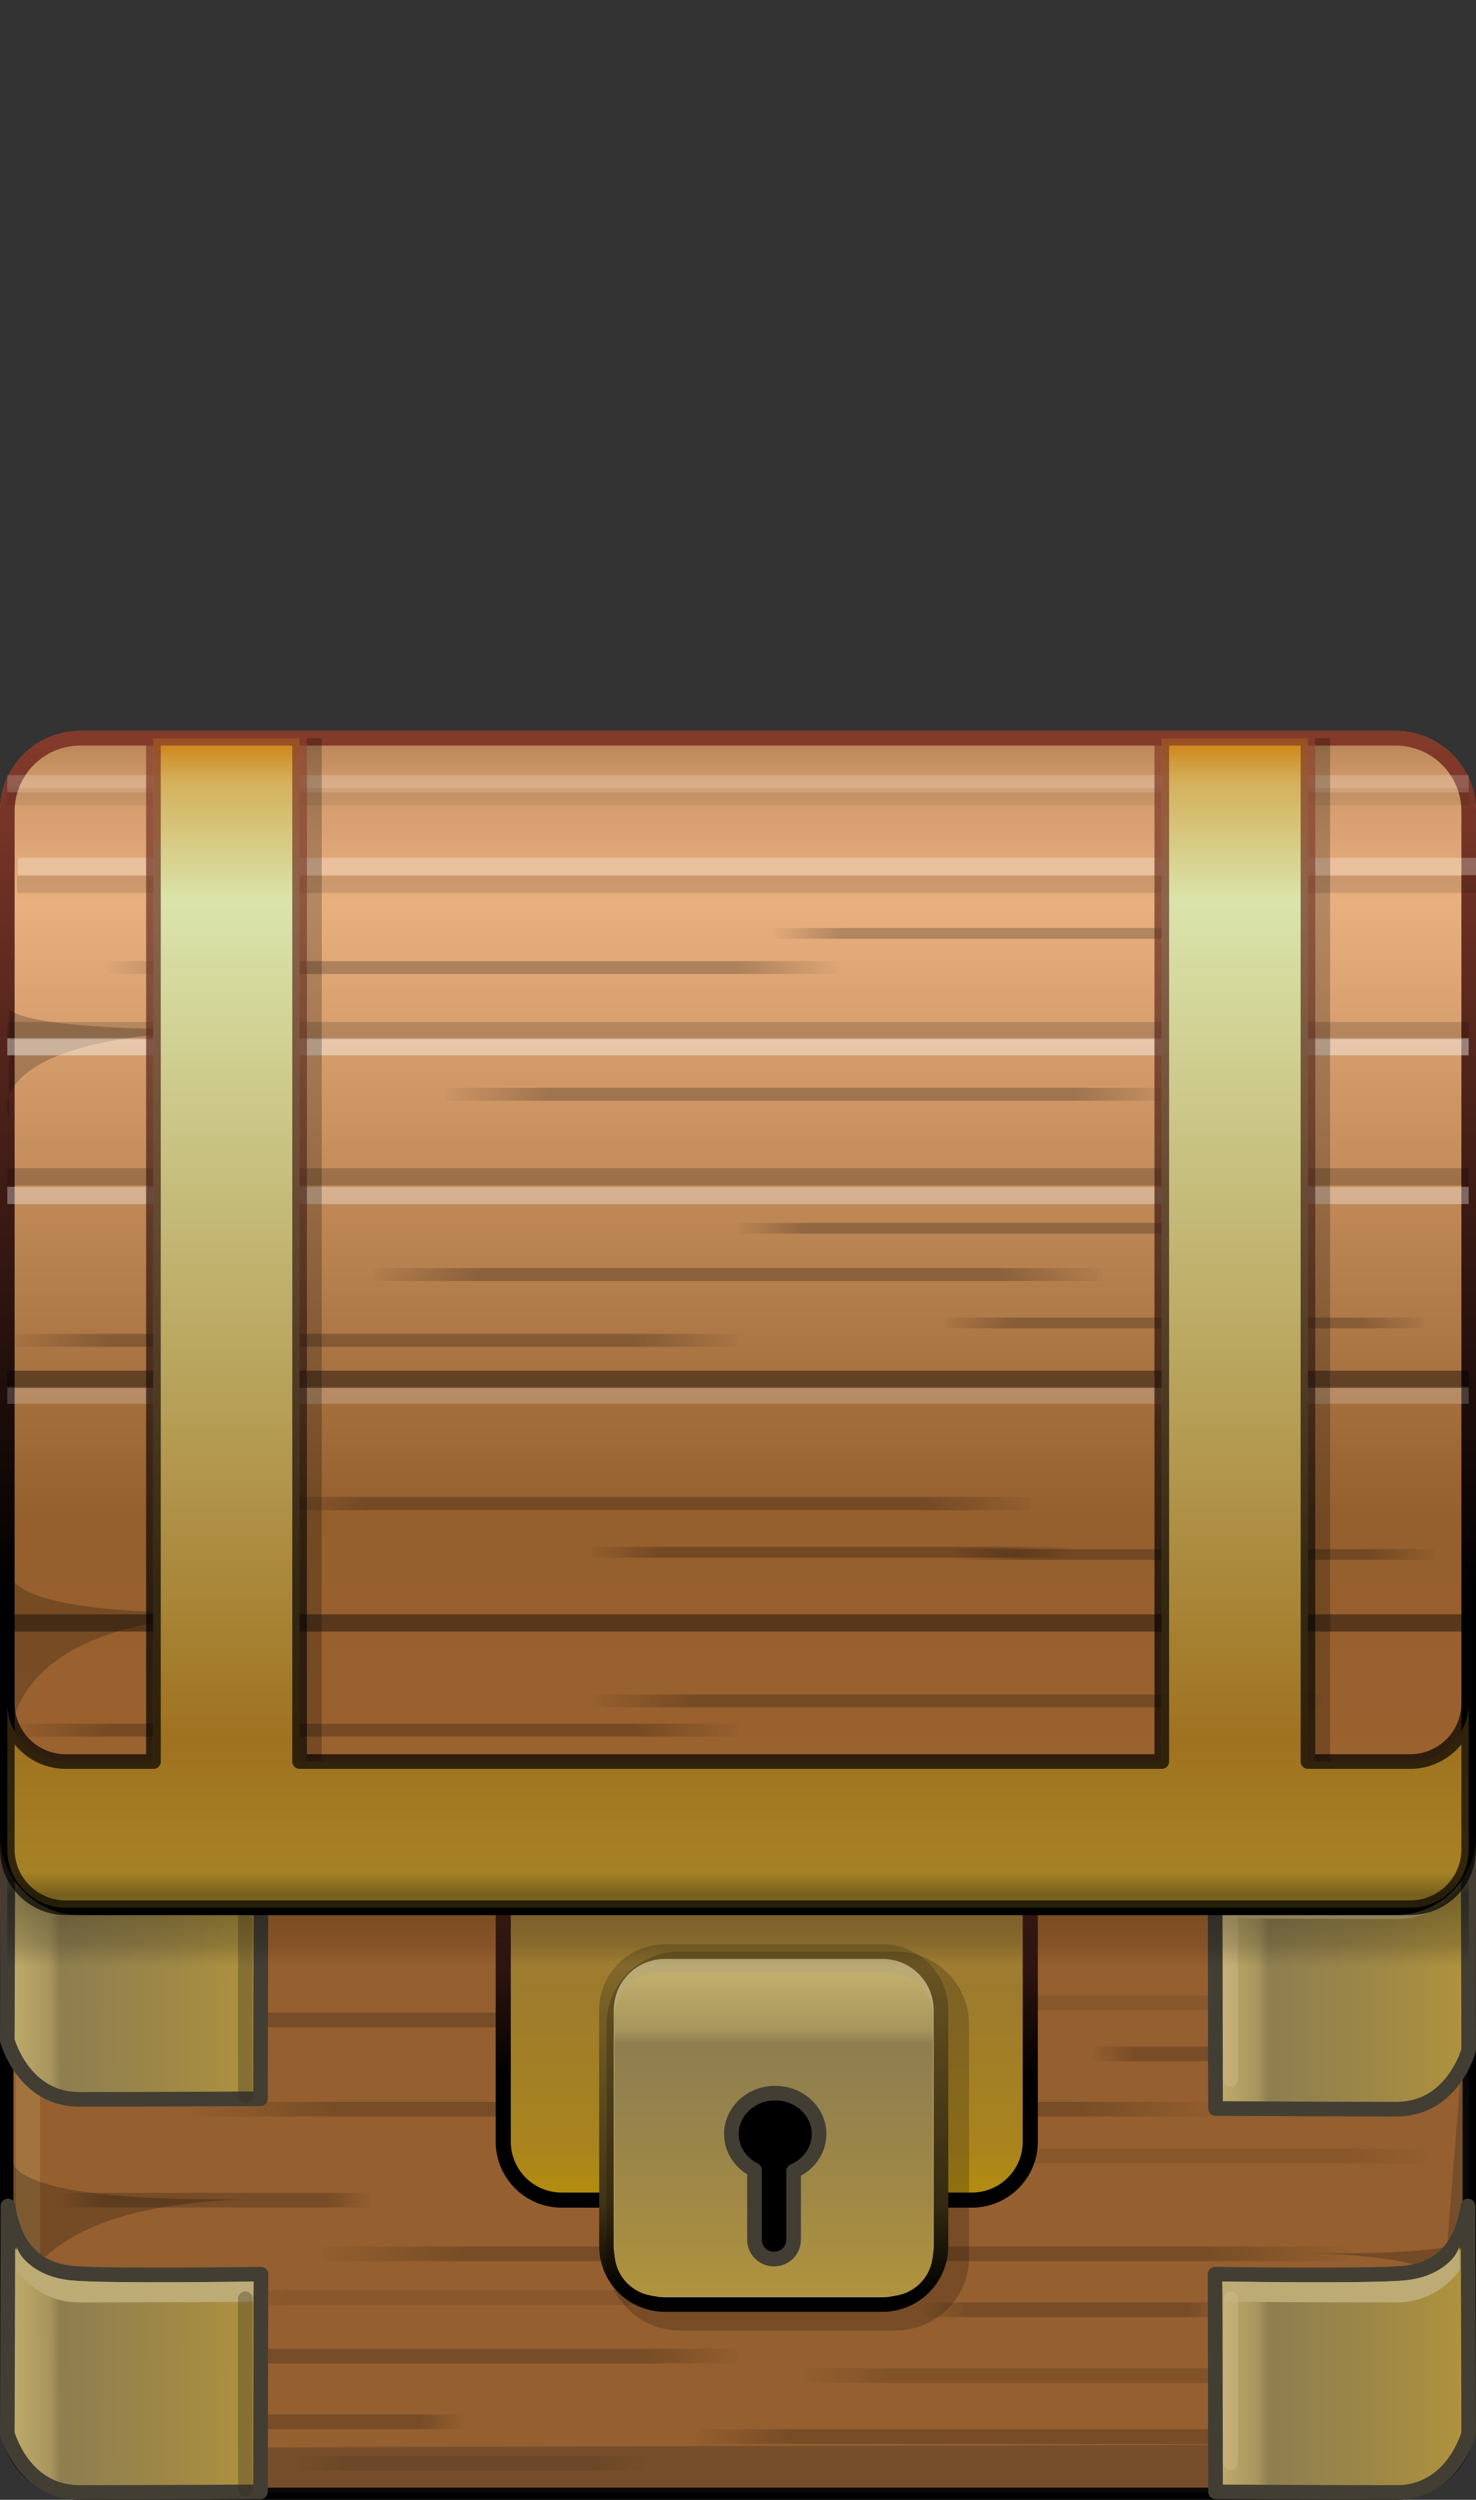 <svg xmlns="http://www.w3.org/2000/svg" baseProfile="full" width="101" height="171">
 <rect width="100%" height="100%" fill="#333333" stroke="none"/>
 <linearGradient id="a" gradientUnits="objectBoundingBox" x1=".401" y1=".996" x2="1.393" y2=".996" gradientTransform="rotate(-90 .401 .996)">
  <stop offset=".266"/>
  <stop offset=".326" stop-color="#642E22"/>
  <stop offset="1" stop-color="#C95D45"/>
 </linearGradient>
 <path fill="#B37238" stroke-linejoin="round" stroke="url(#a)" d="M5.5 50.5h90a5 5 0 015 5v109.999a5 5 0 01-5 5h-90a5 5 0 01-5-5v-110a5 5 0 015-5z"/>
 <linearGradient id="b" gradientUnits="objectBoundingBox" x1=".911" y1="1.001" x2="1.911" y2="1.001" gradientTransform="rotate(-90 .911 1)">
  <stop offset=".453" stop-color="#7F5E41" stop-opacity=".612"/>
  <stop offset=".831" stop-color="#A69687" stop-opacity=".31"/>
  <stop offset="1" stop-color="#CECECE" stop-opacity="0"/>
 </linearGradient>
 <path fill="url(#b)" d="M99.089 53.388a1 1 0 011 1v85.334a1 1 0 01-2 0l-9.922-4.112c3.722-.388 9.922 2.143 9.922-8.222v-73a1 1 0 011-1z"/>
 <linearGradient id="c" gradientUnits="objectBoundingBox" x1=".508" y1="1.004" x2="1.499" y2="1.004" gradientTransform="rotate(-90 .508 1.004)">
  <stop offset=".832" stop-color="#955F2F"/>
  <stop offset=".948" stop-color="#A26329" stop-opacity=".502"/>
  <stop offset="1" stop-color="#B06724" stop-opacity="0"/>
 </linearGradient>
 <path fill="url(#c)" d="M5.917 126.499h89.166a5 5 0 015 5v33.667a5 5 0 01-5 5H5.918a5 5 0 01-5-5v-33.667a5 5 0 015-5z"/>
 <linearGradient id="d" gradientUnits="objectBoundingBox" x1=".042" y1=".995" x2="1.035" y2=".995" gradientTransform="rotate(-90 .042 .995)">
  <stop offset="0" stop-color="#B06724" stop-opacity=".659"/>
  <stop offset=".692" stop-color="#C87C37" stop-opacity=".659"/>
  <stop offset="1" stop-color="#E1924A" stop-opacity=".659"/>
 </linearGradient>
 <path fill="none" stroke-width="2" stroke-linecap="round" stroke-linejoin="round" stroke="url(#d)" d="M95.111 52.555H5.226c-1.366 0-2.449 1.19-2.449 3v71.953"/>
 <radialGradient id="e" cx="48.312" cy="144.284" r="35.609" gradientUnits="userSpaceOnUse">
  <stop offset=".703" stop-opacity=".2"/>
  <stop offset="1" stop-opacity="0"/>
 </radialGradient>
 <path fill="none" stroke-linejoin="round" stroke="url(#e)" d="M13.203 144.284h70.218"/>
 <radialGradient id="f" cx="24.287" cy="114.95" r="14.204" gradientUnits="userSpaceOnUse">
  <stop offset=".703" stop-opacity=".2"/>
  <stop offset="1" stop-opacity="0"/>
 </radialGradient>
 <path fill="none" stroke-linejoin="round" stroke="url(#f)" d="M10.282 114.95h28.01"/>
 <radialGradient id="g" cx="79.176" cy="116.284" r="14.204" gradientUnits="userSpaceOnUse">
  <stop offset=".703" stop-opacity=".2"/>
  <stop offset="1" stop-opacity="0"/>
 </radialGradient>
 <path fill="none" stroke-linejoin="round" stroke="url(#g)" d="M65.171 116.284H93.18"/>
 <radialGradient id="h" cx="57.234" cy="117.395" r="31.721" gradientUnits="userSpaceOnUse">
  <stop offset=".703" stop-color="#FFEFBD" stop-opacity=".098"/>
  <stop offset="1" stop-color="#FFE89F" stop-opacity="0"/>
 </radialGradient>
 <path fill="none" stroke-linejoin="round" stroke="url(#h)" d="M25.958 117.395H88.51"/>
 <radialGradient id="i" cx="56.755" cy="92.478" r="16.486" gradientUnits="userSpaceOnUse">
  <stop offset=".703" stop-color="#FFEFBD" stop-opacity=".2"/>
  <stop offset="1" stop-color="#FFE89F" stop-opacity="0"/>
 </radialGradient>
 <path fill="none" stroke-linejoin="round" stroke="url(#i)" d="M40.5 92.478h32.51"/>
 <radialGradient id="j" cx="69.505" cy="77.561" r="19.276" gradientUnits="userSpaceOnUse">
  <stop offset=".703" stop-color="#FFEFBD" stop-opacity=".094"/>
  <stop offset="1" stop-color="#FFE89F" stop-opacity="0"/>
 </radialGradient>
 <path fill="none" stroke-linejoin="round" stroke="url(#j)" d="M50.5 77.561h38.01"/>
 <radialGradient id="k" cx="26.495" cy="67.061" r="14.204" gradientUnits="userSpaceOnUse">
  <stop offset=".703" stop-color="#FFEFBD" stop-opacity=".2"/>
  <stop offset="1" stop-color="#FFE89F" stop-opacity="0"/>
 </radialGradient>
 <path fill="none" stroke-linejoin="round" stroke="url(#k)" d="M12.49 67.061H40.5"/>
 <radialGradient id="l" cx="56.495" cy="55.062" r="14.204" gradientUnits="userSpaceOnUse">
  <stop offset=".703" stop-color="#FFEFBD" stop-opacity=".094"/>
  <stop offset="1" stop-color="#FFE89F" stop-opacity="0"/>
 </radialGradient>
 <path fill="none" stroke-linejoin="round" stroke="url(#l)" d="M42.49 55.062H70.5"/>
 <radialGradient id="m" cx="45.609" cy="85.839" r="35.609" gradientUnits="userSpaceOnUse">
  <stop offset=".703" stop-opacity=".2"/>
  <stop offset="1" stop-opacity="0"/>
 </radialGradient>
 <path fill="none" stroke-linejoin="round" stroke="url(#m)" d="M10.5 85.839h70.218"/>
 <radialGradient id="n" cx="55.609" cy="70.499" r="35.609" gradientUnits="userSpaceOnUse">
  <stop offset=".703" stop-opacity=".2"/>
  <stop offset="1" stop-opacity="0"/>
 </radialGradient>
 <path fill="none" stroke-linejoin="round" stroke="url(#n)" d="M20.5 70.499h70.218"/>
 <radialGradient id="o" cx="41.609" cy="60.499" r="35.609" gradientUnits="userSpaceOnUse">
  <stop offset=".703" stop-opacity=".2"/>
  <stop offset="1" stop-opacity="0"/>
 </radialGradient>
 <path fill="none" stroke-linejoin="round" stroke="url(#o)" d="M6.5 60.499h70.218"/>
 <radialGradient id="p" cx="55.391" cy="75.611" r="35.609" gradientUnits="userSpaceOnUse">
  <stop offset=".703" stop-opacity=".2"/>
  <stop offset="1" stop-opacity="0"/>
 </radialGradient>
 <path fill="none" stroke-linejoin="round" stroke="url(#p)" d="M20.282 75.611H90.5"/>
 <radialGradient id="q" cx="41.613" cy="100.499" r="35.609" gradientUnits="userSpaceOnUse">
  <stop offset=".703" stop-opacity=".2"/>
  <stop offset="1" stop-opacity="0"/>
 </radialGradient>
 <path fill="none" stroke-linejoin="round" stroke="url(#q)" d="M6.504 100.499h70.218"/>
 <radialGradient id="r" cx="41.703" cy="120.5" r="21.727" gradientUnits="userSpaceOnUse">
  <stop offset=".703" stop-opacity=".2"/>
  <stop offset="1" stop-opacity="0"/>
 </radialGradient>
 <path fill="none" stroke-linejoin="round" stroke="url(#r)" d="M20.282 120.5h42.843"/>
 <radialGradient id="s" cx="61.922" cy="110.5" r="21.727" gradientUnits="userSpaceOnUse">
  <stop offset=".703" stop-opacity=".2"/>
  <stop offset="1" stop-opacity="0"/>
 </radialGradient>
 <path fill="none" stroke-linejoin="round" stroke="url(#s)" d="M40.5 110.5h42.843"/>
 <radialGradient id="t" cx="61.922" cy="91.499" r="21.727" gradientUnits="userSpaceOnUse">
  <stop offset=".703" stop-opacity=".2"/>
  <stop offset="1" stop-opacity="0"/>
 </radialGradient>
 <path fill="none" stroke-linejoin="round" stroke="url(#t)" d="M40.5 91.499h42.843"/>
 <radialGradient id="u" cx="33.366" cy="80.499" r="21.727" gradientUnits="userSpaceOnUse">
  <stop offset=".703" stop-opacity=".102"/>
  <stop offset="1" stop-opacity="0"/>
 </radialGradient>
 <path fill="none" stroke-linejoin="round" stroke="url(#u)" d="M11.945 80.499h42.843"/>
 <radialGradient id="v" cx="26.477" cy="94.611" r="21.727" gradientUnits="userSpaceOnUse">
  <stop offset=".703" stop-opacity=".102"/>
  <stop offset="1" stop-opacity="0"/>
 </radialGradient>
 <path fill="none" stroke-linejoin="round" stroke="url(#v)" d="M5.056 94.611h42.843"/>
 <radialGradient id="w" cx="29.079" cy="105.944" r="21.727" gradientUnits="userSpaceOnUse">
  <stop offset=".703" stop-opacity=".102"/>
  <stop offset="1" stop-opacity="0"/>
 </radialGradient>
 <path fill="none" stroke-linejoin="round" stroke="url(#w)" d="M7.657 105.944H50.5"/>
 <radialGradient id="x" cx="71.921" cy="125.944" r="21.727" gradientUnits="userSpaceOnUse">
  <stop offset=".703" stop-opacity=".102"/>
  <stop offset="1" stop-opacity="0"/>
 </radialGradient>
 <path fill="none" stroke-linejoin="round" stroke="url(#x)" d="M50.5 125.944h42.843"/>
 <radialGradient id="y" cx="89.366" cy="95.722" r="8.992" gradientUnits="userSpaceOnUse">
  <stop offset=".703" stop-opacity=".102"/>
  <stop offset="1" stop-opacity="0"/>
 </radialGradient>
 <path fill="none" stroke-linejoin="round" stroke="url(#y)" d="M80.5 95.722h17.732"/>
 <radialGradient id="z" cx="81.634" cy="64.722" r="8.992" gradientUnits="userSpaceOnUse">
  <stop offset=".703" stop-opacity=".102"/>
  <stop offset="1" stop-opacity="0"/>
 </radialGradient>
 <path fill="none" stroke-linejoin="round" stroke="url(#z)" d="M72.768 64.722H90.5"/>
 <radialGradient id="A" cx="87.19" cy="55.388" r="8.992" gradientUnits="userSpaceOnUse">
  <stop offset=".703" stop-opacity=".102"/>
  <stop offset="1" stop-opacity="0"/>
 </radialGradient>
 <path fill="none" stroke-linejoin="round" stroke="url(#A)" d="M78.324 55.388h17.732"/>
 <radialGradient id="B" cx="17.19" cy="65.166" r="8.992" gradientUnits="userSpaceOnUse">
  <stop offset=".703" stop-opacity=".102"/>
  <stop offset="1" stop-opacity="0"/>
 </radialGradient>
 <path fill="none" stroke-linejoin="round" stroke="url(#B)" d="M8.324 65.166h17.732"/>
 <radialGradient id="C" cx="71.634" cy="106.5" r="8.992" gradientUnits="userSpaceOnUse">
  <stop offset=".703" stop-opacity=".102"/>
  <stop offset="1" stop-opacity="0"/>
 </radialGradient>
 <path fill="none" stroke-linejoin="round" stroke="url(#C)" d="M62.768 106.5H80.5"/>
 <radialGradient id="D" cx="57.146" cy="154.173" r="35.609" gradientUnits="userSpaceOnUse">
  <stop offset=".703" stop-opacity=".2"/>
  <stop offset="1" stop-opacity="0"/>
 </radialGradient>
 <path fill="none" stroke-linejoin="round" stroke="url(#D)" d="M22.037 154.173h70.218"/>
 <radialGradient id="E" cx="27.768" cy="161.173" r="23.055" gradientUnits="userSpaceOnUse">
  <stop offset=".703" stop-opacity=".2"/>
  <stop offset="1" stop-opacity="0"/>
 </radialGradient>
 <path fill="none" stroke-linejoin="round" stroke="url(#E)" d="M5.037 161.173H50.5"/>
 <radialGradient id="F" cx="70.435" cy="166.673" r="23.055" gradientUnits="userSpaceOnUse">
  <stop offset=".703" stop-opacity=".2"/>
  <stop offset="1" stop-opacity="0"/>
 </radialGradient>
 <path fill="none" stroke-linejoin="round" stroke="url(#F)" d="M47.704 166.673h45.463"/>
 <radialGradient id="G" cx="27.768" cy="138.173" r="23.055" gradientUnits="userSpaceOnUse">
  <stop offset=".703" stop-opacity=".2"/>
  <stop offset="1" stop-opacity="0"/>
 </radialGradient>
 <path fill="none" stroke-linejoin="round" stroke="url(#G)" d="M5.037 138.173H50.5"/>
 <path fill="none" stroke-width="1.38" stroke-linejoin="round" stroke="#FFFEFD" stroke-opacity=".306" d="M10.5 121.499h80"/>
 <path fill="none" stroke-width="1.38" stroke-linejoin="round" stroke="#2C2C2C" stroke-opacity=".451" d="M10.5 59.355h80"/>
 <radialGradient id="H" cx="85.364" cy="140.5" r="10.751" gradientUnits="userSpaceOnUse">
  <stop offset=".703" stop-opacity=".2"/>
  <stop offset="1" stop-opacity="0"/>
 </radialGradient>
 <path fill="none" stroke-linejoin="round" stroke="url(#H)" d="M74.764 140.5h21.199"/>
 <radialGradient id="I" cx="73.697" cy="158" r="10.751" gradientUnits="userSpaceOnUse">
  <stop offset=".703" stop-opacity=".2"/>
  <stop offset="1" stop-opacity="0"/>
 </radialGradient>
 <path fill="none" stroke-linejoin="round" stroke="url(#I)" d="M63.097 158h21.199"/>
 <radialGradient id="J" cx="51.099" cy="150.5" r="10.751" gradientUnits="userSpaceOnUse">
  <stop offset=".703" stop-opacity=".125"/>
  <stop offset="1" stop-opacity="0"/>
 </radialGradient>
 <path fill="none" stroke-linejoin="round" stroke="url(#J)" d="M40.5 150.5h21.199"/>
 <radialGradient id="K" cx="44.901" cy="141.5" r="10.751" gradientUnits="userSpaceOnUse">
  <stop offset=".703" stop-opacity=".125"/>
  <stop offset="1" stop-opacity="0"/>
 </radialGradient>
 <path fill="none" stroke-linejoin="round" stroke="url(#K)" d="M34.301 141.5H55.5"/>
 <radialGradient id="L" cx="74.813" cy="162.5" r="20.137" gradientUnits="userSpaceOnUse">
  <stop offset=".703" stop-opacity=".125"/>
  <stop offset="1" stop-opacity="0"/>
 </radialGradient>
 <path fill="none" stroke-linejoin="round" stroke="url(#L)" d="M54.958 162.5h39.709"/>
 <radialGradient id="M" cx="34.146" cy="157.166" r="20.475" gradientUnits="userSpaceOnUse">
  <stop offset=".703" stop-opacity=".086"/>
  <stop offset="1" stop-opacity="0"/>
 </radialGradient>
 <path fill="none" stroke-linejoin="round" stroke="url(#M)" d="M13.958 157.166h40.375"/>
 <radialGradient id="N" cx="77.646" cy="147.5" r="20.475" gradientUnits="userSpaceOnUse">
  <stop offset=".703" stop-opacity=".086"/>
  <stop offset="1" stop-opacity="0"/>
 </radialGradient>
 <path fill="none" stroke-linejoin="round" stroke="url(#N)" d="M57.458 147.5h40.375"/>
 <radialGradient id="O" cx="70.313" cy="137" r="20.475" gradientUnits="userSpaceOnUse">
  <stop offset=".703" stop-opacity=".086"/>
  <stop offset="1" stop-opacity="0"/>
 </radialGradient>
 <path fill="none" stroke-linejoin="round" stroke="url(#O)" d="M50.125 137H90.5"/>
 <radialGradient id="P" cx="32.208" cy="168.5" r="12.255" gradientUnits="userSpaceOnUse">
  <stop offset=".703" stop-opacity=".086"/>
  <stop offset="1" stop-opacity="0"/>
 </radialGradient>
 <path fill="none" stroke-linejoin="round" stroke="url(#P)" d="M20.125 168.5h24.167"/>
 <radialGradient id="Q" cx="21.099" cy="165.666" r="10.751" gradientUnits="userSpaceOnUse">
  <stop offset=".703" stop-opacity=".2"/>
  <stop offset="1" stop-opacity="0"/>
 </radialGradient>
 <path fill="none" stroke-linejoin="round" stroke="url(#Q)" d="M10.5 165.666h21.199"/>
 <radialGradient id="R" cx="14.766" cy="150.5" r="10.751" gradientUnits="userSpaceOnUse">
  <stop offset=".703" stop-opacity=".2"/>
  <stop offset="1" stop-opacity="0"/>
 </radialGradient>
 <path fill="none" stroke-linejoin="round" stroke="url(#R)" d="M4.167 150.5h21.199"/>
 <path fill="#FBFFB7" fill-opacity=".208" d="M2.84 53.09a1.84 1.84 0 011.84 1.84v71.26a1.84 1.84 0 11-3.68 0V54.93a1.84 1.84 0 011.84-1.84z"/>
 <path fill="#FBFFB7" fill-opacity=".125" d="M1.92 127.393c.455 0 .824.369.824.825v37.559a.824.824 0 01-1.65 0v-37.559c0-.456.37-.825.825-.825z"/>
 <radialGradient id="S" cx="4.125" cy="111.179" r="1.754" gradientUnits="userSpaceOnUse" gradientTransform="rotate(228.406 4.125 111.179)">
  <stop offset="0" stop-color="#FFE183" stop-opacity=".518"/>
  <stop offset=".537" stop-color="#FFE183" stop-opacity=".259"/>
  <stop offset="1" stop-color="#FFE183" stop-opacity="0"/>
 </radialGradient>
 <path fill="url(#S)" d="M1.188 113.143c-.436-.652.526-2.06 2.148-3.144 1.622-1.085 3.29-1.436 3.727-.784.436.652-.526 2.059-2.148 3.144s-3.29 1.436-3.727.784z"/>
 <radialGradient id="T" cx="3.494" cy="83.061" r=".881" gradientUnits="userSpaceOnUse" gradientTransform="rotate(225.868 3.494 83.061)">
  <stop offset="0" stop-color="#FFE183" stop-opacity=".267"/>
  <stop offset=".537" stop-color="#FFE183" stop-opacity=".133"/>
  <stop offset="1" stop-color="#FFE183" stop-opacity="0"/>
 </radialGradient>
 <path fill="url(#T)" d="M.557 85.026c-.204-.305.946-1.431 2.568-2.516s3.102-1.718 3.306-1.413c.204.305-.946 1.431-2.568 2.516S.76 85.33.557 85.026z"/>
 <radialGradient id="U" cx="2.17" cy="66.957" r="1.492" gradientUnits="userSpaceOnUse" gradientTransform="rotate(234.355 2.17 66.957)">
  <stop offset="0" stop-color="#FFE183" stop-opacity=".141"/>
  <stop offset=".537" stop-color="#FFE183" stop-opacity=".071"/>
  <stop offset="1" stop-color="#FFE183" stop-opacity="0"/>
 </radialGradient>
 <path fill="url(#U)" d="M1.612 68.447c-.436-.652-1.854-1.586-.231-2.67 1.622-1.085 3.29-1.436 3.726-.784.436.651-.526 2.06-2.148 3.144-1.622 1.085-.911.962-1.347.31z"/>
 <path fill-opacity=".216" d="M100.1 73.5v7s1.014-5.716-6.32-5.716c2.507.062 5.75-.028 6.32-1.285zm-.144 39.999v7s1.514-5.715-5.82-5.715c2.508.062 5.25-.028 5.82-1.285zm.164-20.194v12.849s1.86-10.492-11.6-10.492c4.601.115 10.554-.05 11.6-2.357zM.58 105.138v12.849s-1.86-10.492 11.6-10.492c-4.601.115-10.554-.051-11.6-2.357zM.545 80.5v6.32s-1.042-5.16 6.497-5.16c-2.578.056-5.911-.026-6.497-1.16zm0-16.322V70.5s-1.042-5.161 6.497-5.161c-2.578.056-5.911-.025-6.497-1.16zm.376 83.939v12.568s-2.814-10.262 17.539-10.262c-6.958.112-15.958-.05-17.539-2.306zM.665 136.7v4.799s-2.813-3.918 17.54-3.918c-6.958.042-15.96-.02-17.54-.881zm99.388 16.611v4.51s1.861-3.682-11.6-3.682c4.602.04 10.554-.018 11.6-.828z"/>
 <path fill="#222" fill-opacity=".271" d="M100.5 135.31v29.5s.359 5.689-4.82 5.689h-91s4.512-2.856 10.166-3.023c5.654-.166 77-.166 79.667-.333 2.666-.167 3.666-.689 3.833-4.167.167-3.477 2.154-27.666 2.154-27.666z"/>
 <path fill="#694B32" stroke-linejoin="round" stroke="#000" stroke-opacity=".431" d="M10.5 60.499h80v60h-80z"/>
 <linearGradient id="W" gradientUnits="objectBoundingBox" x1=".534" y1=".072" x2="1.445" y2=".072" gradientTransform="rotate(90 .534 .072)">
  <stop offset="0" stop-color="#823A2A"/>
  <stop offset=".732"/>
 </linearGradient>
 <linearGradient id="V" gradientUnits="objectBoundingBox" x1=".535" y1=".058" x2="1.476" y2=".058" gradientTransform="rotate(90 .535 .058)">
  <stop offset="0" stop-color="#A18238"/>
  <stop offset=".255" stop-color="#B0874D"/>
  <stop offset=".308" stop-color="#A6813D"/>
  <stop offset=".522" stop-color="#9D7B2D"/>
  <stop offset=".882" stop-color="#A9841D"/>
  <stop offset="1" stop-color="#B58D0E"/>
 </linearGradient>
 <path fill="url(#V)" stroke-width="1.032" stroke-linejoin="round" stroke="url(#W)" d="M38.436 118.6H66.5a4 4 0 014 4v23.899a4 4 0 01-4 4H38.436a4 4 0 01-4-4V122.6a4 4 0 014-4z"/>
 <linearGradient id="X" gradientUnits="objectBoundingBox" x1=".486" y1=".037" x2="1.424" y2=".037" gradientTransform="rotate(90 .486 .037)">
  <stop offset="0" stop-color="#82682A"/>
  <stop offset=".72" stop-color="#413415"/>
  <stop offset="1"/>
 </linearGradient>
 <path fill="#E6D290" stroke-linejoin="round" stroke="url(#X)" d="M45.5 133.501h14.889a4 4 0 014 4v16.139a4 4 0 01-4 4H45.5a4 4 0 01-4-4v-16.139a4 4 0 014-4z"/>
 <linearGradient id="Y" gradientUnits="objectBoundingBox" x1="0" y1=".5" x2="1" y2=".5">
  <stop offset="0" stop-color="#C1AD6B"/>
  <stop offset=".168" stop-color="#A7955D"/>
  <stop offset=".21" stop-color="#8E7E50"/>
  <stop offset=".664" stop-color="#9F8846"/>
  <stop offset="1" stop-color="#B0933D"/>
 </linearGradient>
 <path fill="url(#Y)" stroke-linejoin="round" stroke="#423E34" d="M100.456 150.899l.044 15.556s-1.075 4.044-4.933 4.044c-5.116 0-12.39-.044-12.39-.044l-.033-14.889s10.445.156 12.89-.067c2.444-.222 3.977-1.711 4.422-4.6z"/>
 <path fill="#BCAB74" d="M99.856 153.7l.044 1.555s-1.411 2.244-4.333 2.244c-5.116 0-11.89-.044-11.89-.044l-.033-1.389s9.945.156 12.39-.067c2.444-.222 3.527-1.419 3.822-2.299z"/>
 <radialGradient id="Z" cx="84.211" cy="162.858" r="23.933" gradientUnits="userSpaceOnUse" gradientTransform="rotate(90 84.211 162.858)">
  <stop offset=".695" stop-color="#DCC098" stop-opacity=".322"/>
  <stop offset=".952" stop-color="#EDDFCB" stop-opacity=".161"/>
  <stop offset=".991" stop-color="#FFF" stop-opacity="0"/>
 </radialGradient>
 <path fill="none" stroke-linecap="round" stroke-linejoin="round" stroke="url(#Z)" d="M84.211 168.469v-11.222"/>
 <linearGradient id="aa" gradientUnits="objectBoundingBox" x1="0" y1=".5" x2="1" y2=".5">
  <stop offset="0" stop-color="#C1AD6B"/>
  <stop offset=".168" stop-color="#A7955D"/>
  <stop offset=".21" stop-color="#8E7E50"/>
  <stop offset=".664" stop-color="#9F8846"/>
  <stop offset="1" stop-color="#B0933D"/>
 </linearGradient>
 <path fill="url(#aa)" stroke-linejoin="round" stroke="#423E34" d="M100.456 124.677l.044 15.556s-1.075 4.044-4.933 4.044c-5.116 0-12.39-.044-12.39-.044l-.033-14.889s10.445.155 12.89-.067c2.444-.222 3.977-1.711 4.422-4.6z"/>
 <path fill="#BCAB74" d="M99.856 127.477l.044 1.556s-1.411 2.244-4.333 2.244c-5.116 0-11.89-.044-11.89-.044l-.033-1.389s9.945.155 12.39-.067c2.444-.222 3.527-1.419 3.822-2.3z"/>
 <radialGradient id="ab" cx="84.211" cy="136.635" r="23.933" gradientUnits="userSpaceOnUse" gradientTransform="rotate(90 84.211 136.635)">
  <stop offset=".695" stop-color="#DCC098" stop-opacity=".322"/>
  <stop offset=".952" stop-color="#EDDFCB" stop-opacity=".161"/>
  <stop offset=".991" stop-color="#FFF" stop-opacity="0"/>
 </radialGradient>
 <path fill="none" stroke-linecap="round" stroke-linejoin="round" stroke="url(#ab)" d="M84.211 142.247v-11.223"/>
 <linearGradient id="ac" gradientUnits="objectBoundingBox" x1="-.001" y1=".58" x2=".998" y2=".58" gradientTransform="rotate(-.622 0 .58)">
  <stop offset="0" stop-color="#C1AD6B"/>
  <stop offset=".168" stop-color="#A7955D"/>
  <stop offset=".21" stop-color="#8E7E50"/>
  <stop offset=".664" stop-color="#9F8846"/>
  <stop offset="1" stop-color="#B0933D"/>
 </linearGradient>
 <path fill="url(#ac)" stroke-linejoin="round" stroke="#423E34" d="M.544 124.01L.5 139.566s1.075 4.044 4.933 4.044c5.116 0 12.39-.044 12.39-.044l.032-14.889s-10.444.156-12.888-.067c-2.445-.222-3.978-1.711-4.423-4.6z"/>
 <path fill="#BCAB74" d="M1.144 126.811l-.044 1.555s1.411 2.244 4.333 2.244c5.116 0 11.89-.044 11.89-.044l.033-1.389s-9.945.156-12.39-.066c-2.444-.223-3.527-1.42-3.822-2.3z"/>
 <radialGradient id="ad" cx="16.789" cy="136.865" r="27.441" gradientUnits="userSpaceOnUse" gradientTransform="rotate(90 16.789 136.865)">
  <stop offset=".695" stop-color="#31281C" stop-opacity=".322"/>
  <stop offset=".952" stop-color="#98938D" stop-opacity=".161"/>
  <stop offset=".991" stop-color="#FFF" stop-opacity="0"/>
 </radialGradient>
 <path fill="none" stroke-linecap="round" stroke-linejoin="round" stroke="url(#ad)" d="M16.789 143.372v-13.014"/>
 <path fill-opacity=".196" d="M46.5 133.499h14.811a5 5 0 015 5v15.91a5 5 0 01-5 5H46.5a5 5 0 01-5-5v-15.91a5 5 0 015-5z"/>
 <linearGradient id="ae" gradientUnits="objectBoundingBox" x1=".499" y1=".014" x2="1.488" y2=".014" gradientTransform="rotate(90 .499 .014)">
  <stop offset="0" stop-color="#C1AD6B"/>
  <stop offset=".168" stop-color="#A7955D"/>
  <stop offset=".21" stop-color="#8E7E50"/>
  <stop offset=".664" stop-color="#9F8846"/>
  <stop offset="1" stop-color="#B0933D"/>
 </linearGradient>
 <path fill="url(#ae)" d="M45.05 134.906h15.789a3 3 0 013 3v16.166a3 3 0 01-3 3H45.05a3 3 0 01-3-3v-16.166a3 3 0 013-3z"/>
 <path stroke-linejoin="round" stroke="#423E34" d="M53.047 143.18c1.657 0 3 1.253 3 2.799 0 1.127-.714 2.098-1.743 2.542v4.694c0 .729-.6 1.319-1.338 1.319-.739 0-1.338-.59-1.338-1.319v-4.77c-.94-.472-1.58-1.4-1.58-2.466 0-1.546 1.342-2.799 3-2.799z"/>
 <linearGradient id="af" gradientUnits="objectBoundingBox" x1="-.001" y1=".58" x2=".998" y2=".58" gradientTransform="rotate(-.622 0 .58)">
  <stop offset="0" stop-color="#C1AD6B"/>
  <stop offset=".168" stop-color="#A7955D"/>
  <stop offset=".21" stop-color="#8E7E50"/>
  <stop offset=".664" stop-color="#9F8846"/>
  <stop offset="1" stop-color="#B0933D"/>
 </linearGradient>
 <path fill="url(#af)" stroke-linejoin="round" stroke="#423E34" d="M.544 150.899L.5 166.455s1.075 4.044 4.933 4.044c5.116 0 12.39-.044 12.39-.044l.032-14.889s-10.444.156-12.888-.067c-2.445-.222-3.978-1.711-4.423-4.6z"/>
 <path fill="#BCAB74" d="M1.144 153.7l-.044 1.555s1.411 2.244 4.333 2.244c5.116 0 11.89-.044 11.89-.044l.033-1.389s-9.945.156-12.39-.067c-2.444-.222-3.527-1.419-3.822-2.299z"/>
 <radialGradient id="ag" cx="16.789" cy="163.754" r="27.441" gradientUnits="userSpaceOnUse" gradientTransform="rotate(90 16.789 163.754)">
  <stop offset=".695" stop-color="#31281C" stop-opacity=".322"/>
  <stop offset=".952" stop-color="#98938D" stop-opacity=".161"/>
  <stop offset=".991" stop-color="#FFF" stop-opacity="0"/>
 </radialGradient>
 <path fill="none" stroke-linecap="round" stroke-linejoin="round" stroke="url(#ag)" d="M16.789 170.26v-13.013"/>
 <path fill="#291F17" d="M10.5 60.499h80v40h-80z"/>
 <linearGradient id="ah" gradientUnits="objectBoundingBox" x1=".5" y1=".006" x2="1.5" y2=".006" gradientTransform="rotate(90 .5 .006)">
  <stop offset=".068" stop-opacity=".008"/>
  <stop offset=".21" stop-opacity=".49"/>
  <stop offset=".757" stop-opacity=".247"/>
  <stop offset="1" stop-opacity="0"/>
 </linearGradient>
 <path fill="url(#ah)" d="M10.5 90.499h80v24.711h-80z"/>
 <linearGradient id="ai" gradientUnits="objectBoundingBox" x1=".006" y1=".5" x2="1.006" y2=".5">
  <stop offset="0" stop-opacity=".49"/>
  <stop offset=".453" stop-opacity=".247"/>
  <stop offset="1" stop-opacity="0"/>
 </linearGradient>
 <path fill="url(#ai)" d="M10.5 60.499h20v60h-20z"/>
 <radialGradient id="aj" cx="24.287" cy="114.95" r="14.204" gradientUnits="userSpaceOnUse">
  <stop offset=".703" stop-opacity=".2"/>
  <stop offset="1" stop-opacity="0"/>
 </radialGradient>
 <path fill="none" stroke-linejoin="round" stroke="url(#aj)" d="M10.282 114.95h28.01"/>
 <radialGradient id="ak" cx="79.176" cy="116.284" r="14.204" gradientUnits="userSpaceOnUse">
  <stop offset=".703" stop-opacity=".2"/>
  <stop offset="1" stop-opacity="0"/>
 </radialGradient>
 <path fill="none" stroke-linejoin="round" stroke="url(#ak)" d="M65.171 116.284h28.01"/>
 <radialGradient id="al" cx="57.234" cy="117.395" r="31.721" gradientUnits="userSpaceOnUse">
  <stop offset=".703" stop-color="#FFEFBD" stop-opacity=".098"/>
  <stop offset="1" stop-color="#FFE89F" stop-opacity="0"/>
 </radialGradient>
 <path fill="none" stroke-linejoin="round" stroke="url(#al)" d="M25.958 117.395H88.51"/>
 <radialGradient id="am" cx="56.755" cy="92.478" r="16.486" gradientUnits="userSpaceOnUse">
  <stop offset=".703" stop-color="#FFEFBD" stop-opacity=".2"/>
  <stop offset="1" stop-color="#FFE89F" stop-opacity="0"/>
 </radialGradient>
 <path fill="none" stroke-linejoin="round" stroke="url(#am)" d="M40.5 92.478h32.51"/>
 <radialGradient id="an" cx="69.505" cy="77.561" r="19.276" gradientUnits="userSpaceOnUse">
  <stop offset=".703" stop-color="#FFEFBD" stop-opacity=".094"/>
  <stop offset="1" stop-color="#FFE89F" stop-opacity="0"/>
 </radialGradient>
 <path fill="none" stroke-linejoin="round" stroke="url(#an)" d="M50.5 77.561h38.01"/>
 <radialGradient id="ao" cx="26.495" cy="67.061" r="14.204" gradientUnits="userSpaceOnUse">
  <stop offset=".703" stop-color="#FFEFBD" stop-opacity=".2"/>
  <stop offset="1" stop-color="#FFE89F" stop-opacity="0"/>
 </radialGradient>
 <path fill="none" stroke-linejoin="round" stroke="url(#ao)" d="M12.49 67.061H40.5"/>
 <radialGradient id="ap" cx="56.495" cy="55.062" r="14.204" gradientUnits="userSpaceOnUse">
  <stop offset=".703" stop-color="#FFEFBD" stop-opacity=".094"/>
  <stop offset="1" stop-color="#FFE89F" stop-opacity="0"/>
 </radialGradient>
 <path fill="none" stroke-linejoin="round" stroke="url(#ap)" d="M42.49 55.062H70.5"/>
 <radialGradient id="aq" cx="45.609" cy="85.839" r="35.609" gradientUnits="userSpaceOnUse">
  <stop offset=".703" stop-opacity=".2"/>
  <stop offset="1" stop-opacity="0"/>
 </radialGradient>
 <path fill="none" stroke-linejoin="round" stroke="url(#aq)" d="M10.5 85.839h70.218"/>
 <radialGradient id="ar" cx="55.609" cy="70.499" r="35.609" gradientUnits="userSpaceOnUse">
  <stop offset=".703" stop-opacity=".2"/>
  <stop offset="1" stop-opacity="0"/>
 </radialGradient>
 <path fill="none" stroke-linejoin="round" stroke="url(#ar)" d="M20.5 70.499h70.218"/>
 <radialGradient id="as" cx="41.609" cy="60.499" r="35.609" gradientUnits="userSpaceOnUse">
  <stop offset=".703" stop-opacity=".2"/>
  <stop offset="1" stop-opacity="0"/>
 </radialGradient>
 <path fill="none" stroke-linejoin="round" stroke="url(#as)" d="M6.5 60.499h70.218"/>
 <radialGradient id="at" cx="55.391" cy="75.611" r="35.609" gradientUnits="userSpaceOnUse">
  <stop offset=".703" stop-opacity=".2"/>
  <stop offset="1" stop-opacity="0"/>
 </radialGradient>
 <path fill="none" stroke-linejoin="round" stroke="url(#at)" d="M20.282 75.611H90.5"/>
 <radialGradient id="au" cx="41.613" cy="100.499" r="35.609" gradientUnits="userSpaceOnUse">
  <stop offset=".703" stop-opacity=".2"/>
  <stop offset="1" stop-opacity="0"/>
 </radialGradient>
 <path fill="none" stroke-linejoin="round" stroke="url(#au)" d="M6.504 100.499h70.218"/>
 <radialGradient id="av" cx="41.703" cy="120.499" r="21.727" gradientUnits="userSpaceOnUse">
  <stop offset=".703" stop-opacity=".2"/>
  <stop offset="1" stop-opacity="0"/>
 </radialGradient>
 <path fill="none" stroke-linejoin="round" stroke="url(#av)" d="M20.282 120.499h42.843"/>
 <radialGradient id="aw" cx="61.922" cy="110.499" r="21.727" gradientUnits="userSpaceOnUse">
  <stop offset=".703" stop-opacity=".2"/>
  <stop offset="1" stop-opacity="0"/>
 </radialGradient>
 <path fill="none" stroke-linejoin="round" stroke="url(#aw)" d="M40.5 110.499h42.843"/>
 <radialGradient id="ax" cx="61.922" cy="91.499" r="21.727" gradientUnits="userSpaceOnUse">
  <stop offset=".703" stop-opacity=".2"/>
  <stop offset="1" stop-opacity="0"/>
 </radialGradient>
 <path fill="none" stroke-linejoin="round" stroke="url(#ax)" d="M40.5 91.499h42.843"/>
 <radialGradient id="ay" cx="33.366" cy="80.499" r="21.727" gradientUnits="userSpaceOnUse">
  <stop offset=".703" stop-opacity=".102"/>
  <stop offset="1" stop-opacity="0"/>
 </radialGradient>
 <path fill="none" stroke-linejoin="round" stroke="url(#ay)" d="M11.945 80.499h42.843"/>
 <radialGradient id="az" cx="26.477" cy="94.611" r="21.727" gradientUnits="userSpaceOnUse">
  <stop offset=".703" stop-opacity=".102"/>
  <stop offset="1" stop-opacity="0"/>
 </radialGradient>
 <path fill="none" stroke-linejoin="round" stroke="url(#az)" d="M5.056 94.611h42.843"/>
 <radialGradient id="aA" cx="29.079" cy="105.944" r="21.727" gradientUnits="userSpaceOnUse">
  <stop offset=".703" stop-opacity=".102"/>
  <stop offset="1" stop-opacity="0"/>
 </radialGradient>
 <path fill="none" stroke-linejoin="round" stroke="url(#aA)" d="M7.657 105.944H50.5"/>
 <radialGradient id="aB" cx="71.922" cy="125.944" r="21.727" gradientUnits="userSpaceOnUse">
  <stop offset=".703" stop-opacity=".102"/>
  <stop offset="1" stop-opacity="0"/>
 </radialGradient>
 <path fill="none" stroke-linejoin="round" stroke="url(#aB)" d="M50.5 125.944h42.843"/>
 <radialGradient id="aC" cx="89.366" cy="95.722" r="8.992" gradientUnits="userSpaceOnUse">
  <stop offset=".703" stop-opacity=".102"/>
  <stop offset="1" stop-opacity="0"/>
 </radialGradient>
 <path fill="none" stroke-linejoin="round" stroke="url(#aC)" d="M80.5 95.722h17.732"/>
 <radialGradient id="aD" cx="81.634" cy="64.722" r="8.992" gradientUnits="userSpaceOnUse">
  <stop offset=".703" stop-opacity=".102"/>
  <stop offset="1" stop-opacity="0"/>
 </radialGradient>
 <path fill="none" stroke-linejoin="round" stroke="url(#aD)" d="M72.768 64.722H90.5"/>
 <radialGradient id="aE" cx="87.19" cy="55.388" r="8.992" gradientUnits="userSpaceOnUse">
  <stop offset=".703" stop-opacity=".102"/>
  <stop offset="1" stop-opacity="0"/>
 </radialGradient>
 <path fill="none" stroke-linejoin="round" stroke="url(#aE)" d="M78.324 55.388h17.732"/>
 <radialGradient id="aF" cx="17.19" cy="65.166" r="8.992" gradientUnits="userSpaceOnUse">
  <stop offset=".703" stop-opacity=".102"/>
  <stop offset="1" stop-opacity="0"/>
 </radialGradient>
 <path fill="none" stroke-linejoin="round" stroke="url(#aF)" d="M8.324 65.166h17.732"/>
 <radialGradient id="aG" cx="71.634" cy="106.499" r="8.992" gradientUnits="userSpaceOnUse">
  <stop offset=".703" stop-opacity=".102"/>
  <stop offset="1" stop-opacity="0"/>
 </radialGradient>
 <path fill="none" stroke-linejoin="round" stroke="url(#aG)" d="M62.768 106.499H80.5"/>
 <path fill="none" stroke-width="1.38" stroke-linejoin="round" stroke="#FFFEFD" stroke-opacity=".306" d="M10.5 121.499h80"/>
 <path fill="none" stroke-width="1.38" stroke-linejoin="round" stroke="#2C2C2C" stroke-opacity=".451" d="M10.5 59.355h80"/>
 <path fill="#FBFFB7" fill-opacity=".208" d="M2.84 53.09a1.84 1.84 0 011.84 1.84v71.26a1.84 1.84 0 11-3.68 0V54.93a1.84 1.84 0 011.84-1.84z"/>
 <radialGradient id="aH" cx="4.125" cy="111.179" r="1.754" gradientUnits="userSpaceOnUse" gradientTransform="rotate(228.406 4.125 111.179)">
  <stop offset="0" stop-color="#FFE183" stop-opacity=".518"/>
  <stop offset=".537" stop-color="#FFE183" stop-opacity=".259"/>
  <stop offset="1" stop-color="#FFE183" stop-opacity="0"/>
 </radialGradient>
 <path fill="url(#aH)" d="M1.188 113.143c-.436-.652.526-2.06 2.148-3.144 1.622-1.085 3.29-1.436 3.727-.784.436.652-.526 2.059-2.148 3.144s-3.29 1.436-3.727.784z"/>
 <radialGradient id="aI" cx="3.494" cy="83.061" r=".881" gradientUnits="userSpaceOnUse" gradientTransform="rotate(225.868 3.494 83.061)">
  <stop offset="0" stop-color="#FFE183" stop-opacity=".267"/>
  <stop offset=".537" stop-color="#FFE183" stop-opacity=".133"/>
  <stop offset="1" stop-color="#FFE183" stop-opacity="0"/>
 </radialGradient>
 <path fill="url(#aI)" d="M.557 85.026c-.204-.305.946-1.431 2.568-2.516s3.102-1.718 3.306-1.413c.204.305-.946 1.431-2.568 2.516S.761 85.33.557 85.026z"/>
 <radialGradient id="aJ" cx="2.17" cy="66.957" r="1.492" gradientUnits="userSpaceOnUse" gradientTransform="rotate(234.355 2.17 66.957)">
  <stop offset="0" stop-color="#FFE183" stop-opacity=".141"/>
  <stop offset=".537" stop-color="#FFE183" stop-opacity=".071"/>
  <stop offset="1" stop-color="#FFE183" stop-opacity="0"/>
 </radialGradient>
 <path fill="url(#aJ)" d="M1.612 68.447c-.436-.652-1.854-1.586-.231-2.67 1.622-1.085 3.29-1.436 3.726-.784.436.651-.526 2.06-2.148 3.144-1.622 1.085-.911.962-1.347.31z"/>
 <path fill-opacity=".216" d="M100.1 73.5v7s1.014-5.716-6.32-5.716c2.507.062 5.75-.028 6.32-1.285zm-.144 39.999v7s1.514-5.715-5.82-5.715c2.508.062 5.25-.028 5.82-1.285zm.164-20.194v12.849s1.861-10.492-11.6-10.492c4.601.115 10.554-.05 11.6-2.357zM.58 105.138v12.849s-1.86-10.492 11.6-10.492c-4.601.115-10.554-.051-11.6-2.357zM.545 80.5v6.32s-1.042-5.16 6.497-5.16c-2.577.056-5.911-.026-6.497-1.16zm0-16.322V70.5s-1.042-5.161 6.497-5.161c-2.577.056-5.911-.025-6.497-1.16z"/>
 <path fill="#694B32" stroke-linejoin="round" stroke="#000" stroke-opacity=".431" d="M10.5 60.499h80v60h-80z"/>
 <path fill="#291F17" d="M10.5 60.499h80v40h-80z"/>
 <linearGradient id="aK" gradientUnits="objectBoundingBox" x1=".5" y1=".006" x2="1.5" y2=".006" gradientTransform="rotate(90 .5 .006)">
  <stop offset=".068" stop-opacity=".008"/>
  <stop offset=".21" stop-opacity=".49"/>
  <stop offset=".757" stop-opacity=".247"/>
  <stop offset="1" stop-opacity="0"/>
 </linearGradient>
 <path fill="url(#aK)" d="M10.5 90.499h80v24.711h-80z"/>
 <linearGradient id="aL" gradientUnits="objectBoundingBox" x1=".006" y1=".5" x2="1.006" y2=".5">
  <stop offset="0" stop-opacity=".49"/>
  <stop offset=".453" stop-opacity=".247"/>
  <stop offset="1" stop-opacity="0"/>
 </linearGradient>
 <path fill="url(#aL)" d="M10.5 60.499h20v60h-20z"/>
 <linearGradient id="aN" gradientUnits="objectBoundingBox" x1=".5" y1=".006" x2="1.488" y2=".006" gradientTransform="rotate(90 .5 .006)">
  <stop offset="0" stop-color="#823A2A"/>
  <stop offset=".732"/>
 </linearGradient>
 <linearGradient id="aM" gradientUnits="objectBoundingBox" x1=".5" y1="0" x2="1.5" y2="0" gradientTransform="rotate(90 .5 0)">
  <stop offset="0" stop-color="#B78356"/>
  <stop offset=".039" stop-color="#D0996A"/>
  <stop offset=".141" stop-color="#E9B07F"/>
  <stop offset=".664" stop-color="#955F2E"/>
  <stop offset=".891" stop-color="#9B622F"/>
  <stop offset=".999" stop-color="#A16630"/>
 </linearGradient>
 <path fill="url(#aM)" stroke-linejoin="round" stroke="url(#aN)" d="M5.5 50.5h90a5 5 0 015 5v69.999a5 5 0 01-5 5h-90a5 5 0 01-5-5v-70a5 5 0 015-5z"/>
 <radialGradient id="aO" cx="25.5" cy="91.685" r="25.55" gradientUnits="userSpaceOnUse">
  <stop offset=".703" stop-opacity=".231"/>
  <stop offset="1" stop-opacity="0"/>
 </radialGradient>
 <path fill="none" stroke-width=".883" stroke-linejoin="round" stroke="url(#aO)" d="M.5 91.685h50"/>
 <radialGradient id="aP" cx="50.5" cy="87.185" r="25.55" gradientUnits="userSpaceOnUse">
  <stop offset=".703" stop-opacity=".231"/>
  <stop offset="1" stop-opacity="0"/>
 </radialGradient>
 <path fill="none" stroke-width=".883" stroke-linejoin="round" stroke="url(#aP)" d="M25.5 87.185h50"/>
 <radialGradient id="aQ" cx="55.5" cy="74.852" r="25.55" gradientUnits="userSpaceOnUse">
  <stop offset=".703" stop-opacity=".231"/>
  <stop offset="1" stop-opacity="0"/>
 </radialGradient>
 <path fill="none" stroke-width=".883" stroke-linejoin="round" stroke="url(#aQ)" d="M30.5 74.852h50"/>
 <radialGradient id="aR" cx="32.334" cy="66.185" r="25.55" gradientUnits="userSpaceOnUse">
  <stop offset=".703" stop-opacity=".231"/>
  <stop offset="1" stop-opacity="0"/>
 </radialGradient>
 <path fill="none" stroke-width=".883" stroke-linejoin="round" stroke="url(#aR)" d="M7.334 66.185h50"/>
 <radialGradient id="aS" cx="65.5" cy="116.352" r="25.55" gradientUnits="userSpaceOnUse">
  <stop offset=".703" stop-opacity=".231"/>
  <stop offset="1" stop-opacity="0"/>
 </radialGradient>
 <path fill="none" stroke-width=".883" stroke-linejoin="round" stroke="url(#aS)" d="M40.5 116.352h50"/>
 <radialGradient id="aT" cx="43.167" cy="123.518" r="25.55" gradientUnits="userSpaceOnUse">
  <stop offset=".703" stop-opacity=".231"/>
  <stop offset="1" stop-opacity="0"/>
 </radialGradient>
 <path fill="none" stroke-width=".883" stroke-linejoin="round" stroke="url(#aT)" d="M18.167 123.518h50"/>
 <radialGradient id="aU" cx="25.5" cy="118.352" r="25.55" gradientUnits="userSpaceOnUse">
  <stop offset=".703" stop-opacity=".231"/>
  <stop offset="1" stop-opacity="0"/>
 </radialGradient>
 <path fill="none" stroke-width=".883" stroke-linejoin="round" stroke="url(#aU)" d="M.5 118.352h50"/>
 <radialGradient id="aV" cx="44.083" cy="102.852" r="26.998" gradientUnits="userSpaceOnUse">
  <stop offset=".703" stop-opacity=".231"/>
  <stop offset="1" stop-opacity="0"/>
 </radialGradient>
 <path fill="none" stroke-width=".908" stroke-linejoin="round" stroke="url(#aV)" d="M17.667 102.852H70.5"/>
 <radialGradient id="aW" cx="56.917" cy="106.185" r="16.778" gradientUnits="userSpaceOnUse">
  <stop offset=".703" stop-opacity=".231"/>
  <stop offset="1" stop-opacity="0"/>
 </radialGradient>
 <path fill="none" stroke-width=".736" stroke-linejoin="round" stroke="url(#aW)" d="M40.5 106.185h32.833"/>
 <radialGradient id="aX" cx="66.917" cy="84.019" r="16.778" gradientUnits="userSpaceOnUse">
  <stop offset=".703" stop-opacity=".231"/>
  <stop offset="1" stop-opacity="0"/>
 </radialGradient>
 <path fill="none" stroke-width=".736" stroke-linejoin="round" stroke="url(#aX)" d="M50.5 84.019h32.833"/>
 <radialGradient id="aY" cx="69.417" cy="63.852" r="16.778" gradientUnits="userSpaceOnUse">
  <stop offset=".703" stop-opacity=".231"/>
  <stop offset="1" stop-opacity="0"/>
 </radialGradient>
 <path fill="none" stroke-width=".736" stroke-linejoin="round" stroke="url(#aY)" d="M53 63.852h32.833"/>
 <radialGradient id="aZ" cx="81.083" cy="90.499" r="16.778" gradientUnits="userSpaceOnUse">
  <stop offset=".703" stop-opacity=".231"/>
  <stop offset="1" stop-opacity="0"/>
 </radialGradient>
 <path fill="none" stroke-width=".736" stroke-linejoin="round" stroke="url(#aZ)" d="M64.667 90.499H97.5"/>
 <radialGradient id="ba" cx="81.75" cy="106.333" r="16.778" gradientUnits="userSpaceOnUse">
  <stop offset=".703" stop-opacity=".231"/>
  <stop offset="1" stop-opacity="0"/>
 </radialGradient>
 <path fill="none" stroke-width=".736" stroke-linejoin="round" stroke="url(#ba)" d="M65.333 106.333h32.834"/>
 <path fill-opacity=".216" d="M.822 108.031v12.568s-2.814-10.262 17.539-10.262c-6.958.112-15.959-.05-17.54-2.306zM.621 69.045v7.454s-2.813-6.087 17.54-6.087c-6.958.067-15.959-.03-17.54-1.367z"/>
 <path fill="none" stroke-width="1.177" stroke-linejoin="round" stroke="#000" stroke-opacity=".416" d="M.5 111.018h100"/>
 <path fill="none" stroke-width="1.177" stroke-linejoin="round" stroke="#FFF" stroke-opacity=".192" d="M.5 95.444h100"/>
 <path fill="none" stroke-width="1.177" stroke-linejoin="round" stroke="#FFF" stroke-opacity=".333" d="M.5 81.777h100"/>
 <path fill="none" stroke-width="1.177" stroke-linejoin="round" stroke="#FFF" stroke-opacity=".416" d="M.5 71.602h100"/>
 <path fill="none" stroke-width="1.177" stroke-linejoin="round" stroke="#FFF" stroke-opacity=".267" d="M1.233 59.268h100"/>
 <path fill="none" stroke-width="1.177" stroke-linejoin="round" stroke="#FFF" stroke-opacity=".192" d="M.5 53.61h100"/>
 <path fill="none" stroke-width="1.177" stroke-linejoin="round" stroke="#000" stroke-opacity=".416" d="M.5 94.352h100"/>
 <path fill="none" stroke-width="1.177" stroke-linejoin="round" stroke="#000" stroke-opacity=".192" d="M.5 80.499h100"/>
 <path fill="none" stroke-width="1.177" stroke-linejoin="round" stroke="#000" stroke-opacity=".157" d="M.5 70.499h100"/>
 <path fill="none" stroke-width="1.177" stroke-linejoin="round" stroke="#000" stroke-opacity=".114" d="M1.167 60.499h100"/>
 <path fill="none" stroke-width="1.177" stroke-linejoin="round" stroke="#000" stroke-opacity=".067" d="M.5 54.499h100"/>
 <radialGradient id="bb" cx="11" cy="89.314" r="1772.38" gradientUnits="userSpaceOnUse" gradientTransform="rotate(-90 11 89.314)">
  <stop offset=".703" stop-color="#FFF" stop-opacity=".51"/>
  <stop offset="1" stop-color="#FFF" stop-opacity="0"/>
 </radialGradient>
 <path fill="none" stroke-width="1.031" stroke-linejoin="round" stroke="url(#bb)" d="M11 128.128V50.499"/>
 <radialGradient id="bc" cx="21.5" cy="89.314" r="1772.38" gradientUnits="userSpaceOnUse" gradientTransform="rotate(-90 21.5 89.314)">
  <stop offset=".703" stop-opacity=".231"/>
  <stop offset="1" stop-opacity="0"/>
 </radialGradient>
 <path fill="none" stroke-width="1.031" stroke-linejoin="round" stroke="url(#bc)" d="M21.5 128.128V50.499"/>
 <radialGradient id="bd" cx="80" cy="89.314" r="1772.38" gradientUnits="userSpaceOnUse" gradientTransform="rotate(-90 80 89.314)">
  <stop offset=".703" stop-color="#FFF" stop-opacity=".51"/>
  <stop offset="1" stop-color="#FFF" stop-opacity="0"/>
 </radialGradient>
 <path fill="none" stroke-width="1.031" stroke-linejoin="round" stroke="url(#bd)" d="M80 128.128V50.499"/>
 <radialGradient id="be" cx="90.5" cy="89.314" r="1772.38" gradientUnits="userSpaceOnUse" gradientTransform="rotate(-90 90.5 89.314)">
  <stop offset=".703" stop-opacity=".231"/>
  <stop offset="1" stop-opacity="0"/>
 </radialGradient>
 <path fill="none" stroke-width="1.031" stroke-linejoin="round" stroke="url(#be)" d="M90.5 128.128V50.499"/>
 <linearGradient id="bg" gradientUnits="objectBoundingBox" x1=".796" y1=".005" x2="1.784" y2=".005" gradientTransform="rotate(90 .796 .005)">
  <stop offset="0" stop-color="#823A2A" stop-opacity=".698"/>
  <stop offset=".732" stop-opacity=".698"/>
 </linearGradient>
 <linearGradient id="bf" gradientUnits="objectBoundingBox" x1=".799" y1="-.001" x2="1.799" y2="-.001" gradientTransform="rotate(90 .8 0)">
  <stop offset="0" stop-color="#CE7D0B"/>
  <stop offset=".039" stop-color="#D4B05A"/>
  <stop offset=".141" stop-color="#DAE4AA"/>
  <stop offset=".857" stop-color="#9F7220"/>
  <stop offset=".965" stop-color="#A78125"/>
  <stop offset="1" stop-color="#B0902B"/>
 </linearGradient>
 <path fill="url(#bf)" stroke-linejoin="round" stroke="url(#bg)" d="M10.5 50.5h10v69.999h59v-70h10v70h7a4 4 0 004-4v10a4 4 0 01-4 4h-92a4 4 0 01-4-4v-10a4 4 0 004 4h6v-70z"/>
 <linearGradient id="bh" gradientUnits="objectBoundingBox" x1=".5" y1=".006" x2="1.5" y2=".006" gradientTransform="rotate(90 .5 .006)">
  <stop offset=".068" stop-opacity=".004"/>
  <stop offset=".21" stop-opacity=".318"/>
  <stop offset=".508" stop-opacity=".161"/>
  <stop offset=".641" stop-opacity="0"/>
 </linearGradient>
 <path fill="url(#bh)" d="M.5 127.188h100v11.284H.5z"/>
</svg>
